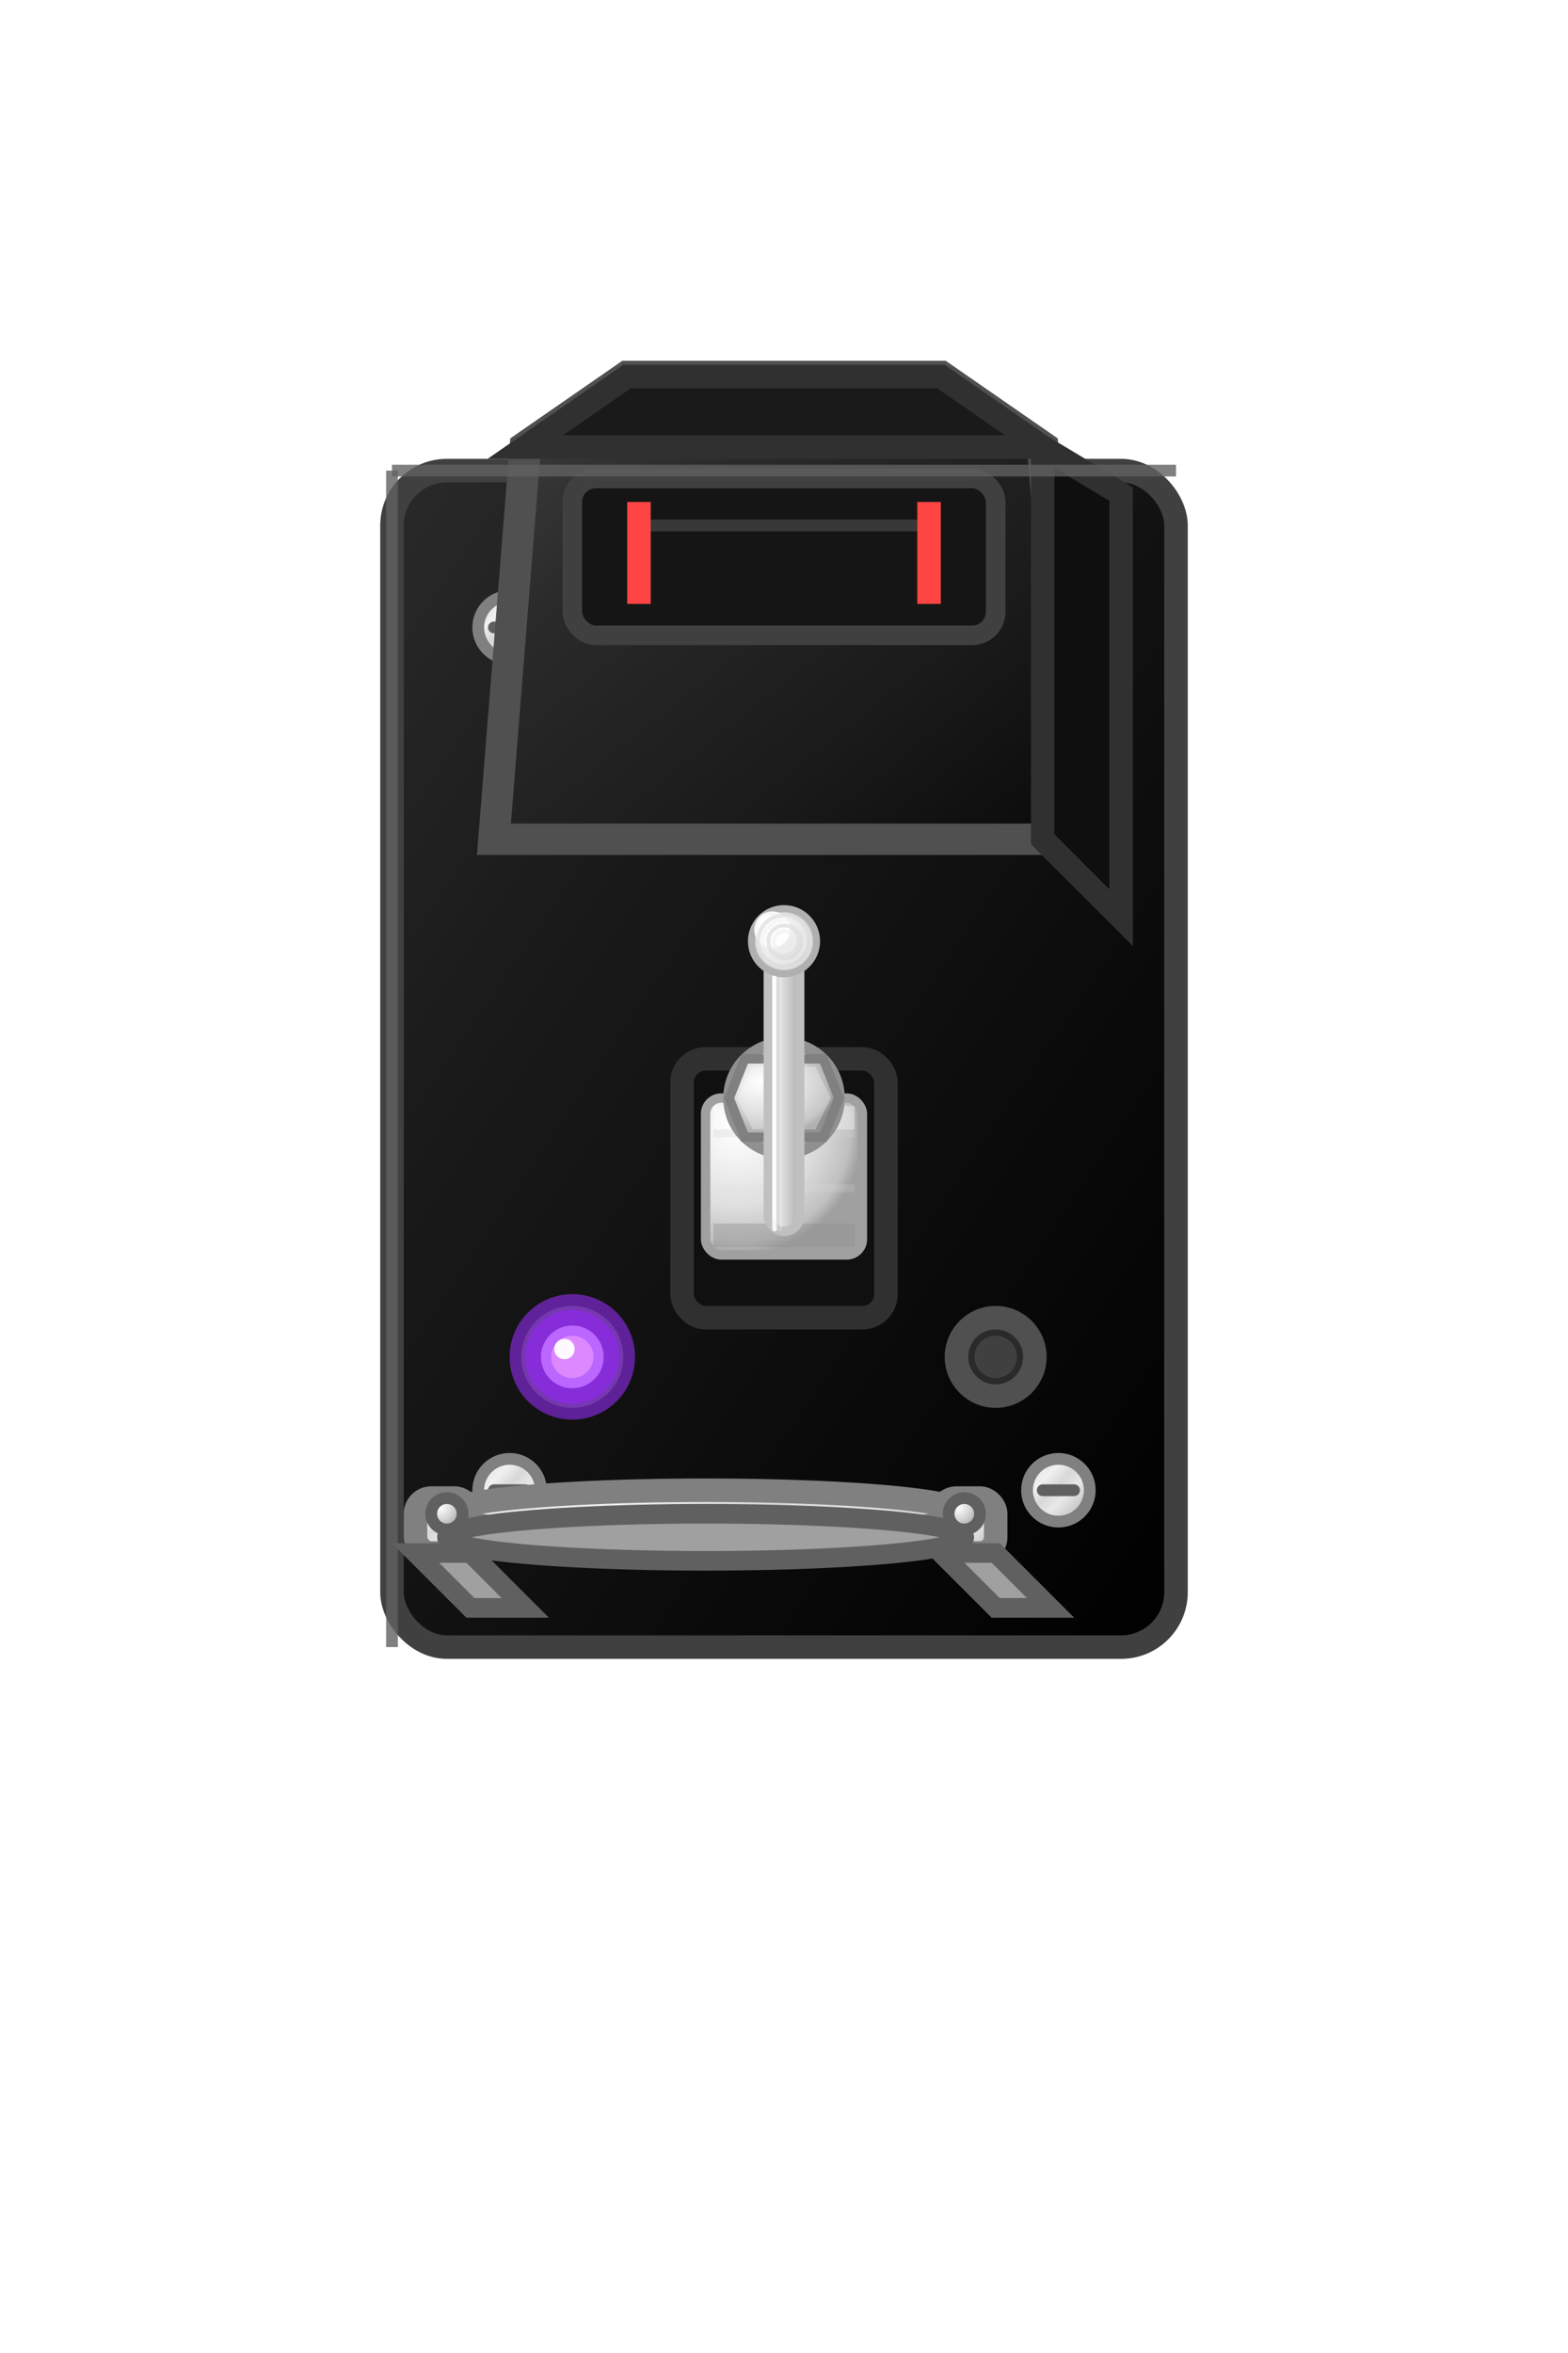 <svg width="20" height="30" viewBox="0 0 20 30" xmlns="http://www.w3.org/2000/svg">
  <defs>
    <!-- Scaled gradients for compact design -->
    <linearGradient id="panelGradient" x1="0%" y1="0%" x2="100%" y2="100%">
      <stop offset="0%" style="stop-color:#2a2a2a;stop-opacity:1" />
      <stop offset="30%" style="stop-color:#1a1a1a;stop-opacity:1" />
      <stop offset="70%" style="stop-color:#0a0a0a;stop-opacity:1" />
      <stop offset="100%" style="stop-color:#000000;stop-opacity:1" />
    </linearGradient>
    
    <linearGradient id="coverGradient" x1="0%" y1="0%" x2="100%" y2="100%">
      <stop offset="0%" style="stop-color:#404040;stop-opacity:1" />
      <stop offset="30%" style="stop-color:#2a2a2a;stop-opacity:1" />
      <stop offset="70%" style="stop-color:#1a1a1a;stop-opacity:1" />
      <stop offset="100%" style="stop-color:#0a0a0a;stop-opacity:1" />
    </linearGradient>
    
    <radialGradient id="chromeGradient" cx="30%" cy="30%" r="70%">
      <stop offset="0%" style="stop-color:#ffffff;stop-opacity:1" />
      <stop offset="20%" style="stop-color:#f0f0f0;stop-opacity:1" />
      <stop offset="60%" style="stop-color:#d0d0d0;stop-opacity:1" />
      <stop offset="90%" style="stop-color:#b0b0b0;stop-opacity:1" />
      <stop offset="100%" style="stop-color:#909090;stop-opacity:1" />
    </radialGradient>
    
    <linearGradient id="toggleLeverGradient" x1="0%" y1="0%" x2="100%" y2="0%">
      <stop offset="0%" style="stop-color:#ffffff;stop-opacity:1" />
      <stop offset="20%" style="stop-color:#f0f0f0;stop-opacity:1" />
      <stop offset="40%" style="stop-color:#e0e0e0;stop-opacity:1" />
      <stop offset="60%" style="stop-color:#d0d0d0;stop-opacity:1" />
      <stop offset="80%" style="stop-color:#c0c0c0;stop-opacity:1" />
      <stop offset="100%" style="stop-color:#a0a0a0;stop-opacity:1" />
    </linearGradient>
    
    <radialGradient id="switchBodyGradient" cx="20%" cy="20%" r="80%">
      <stop offset="0%" style="stop-color:#ffffff;stop-opacity:1" />
      <stop offset="30%" style="stop-color:#f0f0f0;stop-opacity:1" />
      <stop offset="60%" style="stop-color:#e0e0e0;stop-opacity:1" />
      <stop offset="90%" style="stop-color:#c0c0c0;stop-opacity:1" />
      <stop offset="100%" style="stop-color:#a0a0a0;stop-opacity:1" />
    </radialGradient>
    
    <linearGradient id="threadedNutGradient" x1="0%" y1="0%" x2="100%" y2="100%">
      <stop offset="0%" style="stop-color:#f8f8f8;stop-opacity:1" />
      <stop offset="15%" style="stop-color:#e8e8e8;stop-opacity:1" />
      <stop offset="30%" style="stop-color:#f0f0f0;stop-opacity:1" />
      <stop offset="45%" style="stop-color:#d8d8d8;stop-opacity:1" />
      <stop offset="60%" style="stop-color:#e8e8e8;stop-opacity:1" />
      <stop offset="75%" style="stop-color:#d0d0d0;stop-opacity:1" />
      <stop offset="90%" style="stop-color:#c0c0c0;stop-opacity:1" />
      <stop offset="100%" style="stop-color:#b0b0b0;stop-opacity:1" />
    </linearGradient>
    
    <filter id="dropShadow" x="-50%" y="-50%" width="200%" height="200%">
      <feDropShadow dx="0.3" dy="0.5" stdDeviation="0.5" flood-color="#000000" flood-opacity="0.4"/>
    </filter>
    
    <filter id="ledGlow" x="-50%" y="-50%" width="200%" height="200%">
      <feGaussianBlur stdDeviation="1" result="coloredBlur"/>
      <feMerge>
        <feMergeNode in="coloredBlur"/>
        <feMergeNode in="SourceGraphic"/>
      </feMerge>
    </filter>
    
    <filter id="strongLedGlow" x="-50%" y="-50%" width="200%" height="200%">
      <feGaussianBlur stdDeviation="1.5" result="coloredBlur"/>
      <feMerge>
        <feMergeNode in="coloredBlur"/>
        <feMergeNode in="SourceGraphic"/>
      </feMerge>
    </filter>
    
    <filter id="insetShadow" x="-50%" y="-50%" width="200%" height="200%">
      <feDropShadow dx="0.2" dy="0.2" stdDeviation="0.3" flood-color="#000000" flood-opacity="0.6"/>
    </filter>
  </defs>
  
  <!-- Base panel -->
  <rect x="5" y="6" width="10" height="15" rx="0.7" ry="0.7" 
        fill="url(#panelGradient)" stroke="#404040" stroke-width="0.3" 
        filter="url(#dropShadow)"/>
  
  <!-- Mounting screws -->
  <circle cx="6.5" cy="8" r="0.4" fill="url(#threadedNutGradient)" stroke="#808080" stroke-width="0.15"/>
  <circle cx="13.5" cy="8" r="0.4" fill="url(#threadedNutGradient)" stroke="#808080" stroke-width="0.15"/>
  <circle cx="6.5" cy="19" r="0.4" fill="url(#threadedNutGradient)" stroke="#808080" stroke-width="0.15"/>
  <circle cx="13.5" cy="19" r="0.4" fill="url(#threadedNutGradient)" stroke="#808080" stroke-width="0.15"/>
  
  <!-- Screw slots -->
  <line x1="6.3" y1="8" x2="6.7" y2="8" stroke="#606060" stroke-width="0.15" stroke-linecap="round"/>
  <line x1="13.3" y1="8" x2="13.7" y2="8" stroke="#606060" stroke-width="0.15" stroke-linecap="round"/>
  <line x1="6.3" y1="19" x2="6.7" y2="19" stroke="#606060" stroke-width="0.15" stroke-linecap="round"/>
  <line x1="13.3" y1="19" x2="13.7" y2="19" stroke="#606060" stroke-width="0.15" stroke-linecap="round"/>
  
  <!-- Switch housing recess -->
  <rect x="8.7" y="13.5" width="2.6" height="3.3" rx="0.3" ry="0.3" 
        fill="#101010" stroke="#303030" stroke-width="0.3" filter="url(#insetShadow)"/>
  
  <!-- Metal switch body -->
  <rect x="9" y="14" width="2" height="2" rx="0.2" ry="0.2" 
        fill="url(#switchBodyGradient)" stroke="#a0a0a0" stroke-width="0.12"/>
  
  <!-- Switch body surface detail -->
  <rect x="9.1" y="14.1" width="1.8" height="0.3" fill="#ffffff" opacity="0.4"/>
  <rect x="9.1" y="14.4" width="1.8" height="0.1" fill="#d0d0d0" opacity="0.3"/>
  <rect x="9.1" y="15.1" width="1.8" height="0.1" fill="#e0e0e0" opacity="0.2"/>
  <rect x="9.1" y="15.6" width="1.8" height="0.3" fill="#909090" opacity="0.4"/>
  
  <!-- Switch mounting nut -->
  <circle cx="10" cy="14" r="0.7" fill="url(#threadedNutGradient)" stroke="#909090" stroke-width="0.15"/>
  
  <!-- Threading detail on nut -->
  <circle cx="10" cy="14" r="0.6" fill="none" stroke="#c0c0c0" stroke-width="0.06" opacity="0.8"/>
  <circle cx="10" cy="14" r="0.5" fill="none" stroke="#e0e0e0" stroke-width="0.06" opacity="0.6"/>
  <circle cx="10" cy="14" r="0.4" fill="none" stroke="#c0c0c0" stroke-width="0.06" opacity="0.8"/>
  <circle cx="10" cy="14" r="0.35" fill="none" stroke="#e0e0e0" stroke-width="0.06" opacity="0.6"/>
  <circle cx="10" cy="14" r="0.3" fill="none" stroke="#c0c0c0" stroke-width="0.06" opacity="0.8"/>
  
  <!-- Hexagonal nut detail -->
  <path d="M9.5,13.5 L10.5,13.5 L10.7,14 L10.5,14.5 L9.5,14.5 L9.3,14 Z" 
        fill="url(#chromeGradient)" stroke="#808080" stroke-width="0.12"/>
  
  <!-- Hex nut surface texture -->
  <path d="M9.6,13.6 L10.4,13.6 L10.6,14 L10.4,14.4 L9.6,14.4 L9.4,14 Z" 
        fill="#ffffff" opacity="0.3"/>
  
  <!-- Toggle lever (UP position) -->
  <rect x="9.8" y="11.7" width="0.4" height="4" rx="0.2" ry="0.2" 
        fill="url(#toggleLeverGradient)" stroke="#c0c0c0" stroke-width="0.12"/>
  
  <!-- Toggle lever surface highlights -->
  <rect x="9.85" y="11.7" width="0.06" height="4" rx="0.03" ry="0.03" 
        fill="#ffffff" opacity="0.9"/>
  <rect x="9.9" y="11.7" width="0.04" height="4" rx="0.02" ry="0.02" 
        fill="#d0d0d0" opacity="0.6"/>
  <rect x="9.95" y="11.7" width="0.02" height="4" rx="0.01" ry="0.01" 
        fill="#f0f0f0" opacity="0.4"/>
  
  <!-- Toggle actuator tip -->
  <circle cx="10" cy="12" r="0.4" fill="url(#chromeGradient)" stroke="#b0b0b0" stroke-width="0.12"/>
  
  <!-- Actuator surface texture -->
  <circle cx="10" cy="12" r="0.37" fill="#ffffff" opacity="0.5"/>
  <circle cx="9.85" cy="11.85" r="0.23" fill="#ffffff" opacity="0.9"/>
  <circle cx="9.8" cy="11.8" r="0.13" fill="#ffffff" opacity="0.95"/>
  
  <!-- Actuator grip texture -->
  <circle cx="10" cy="12" r="0.33" fill="none" stroke="#e0e0e0" stroke-width="0.05" opacity="0.8"/>
  <circle cx="10" cy="12" r="0.27" fill="none" stroke="#f0f0f0" stroke-width="0.05" opacity="0.6"/>
  <circle cx="10" cy="12" r="0.2" fill="none" stroke="#e0e0e0" stroke-width="0.05" opacity="0.8"/>
  <circle cx="10" cy="12" r="0.13" fill="none" stroke="#f0f0f0" stroke-width="0.05" opacity="0.6"/>
  
  <!-- Safety cover (FLIPPED UP) -->
  <path d="M 6.3 10.7 L 13.7 10.7 L 13.3 5.7 L 12 4.8 L 8 4.8 L 6.7 5.7 Z" 
        fill="url(#coverGradient)" stroke="#505050" stroke-width="0.4" 
        filter="url(#dropShadow)"/>
  
  <!-- Cover 3D top surface -->
  <path d="M 8 4.8 L 12 4.8 L 13.3 5.7 L 6.7 5.7 Z" 
        fill="#1a1a1a" stroke="#303030" stroke-width="0.3"/>
  
  <!-- Cover side -->
  <path d="M 13.3 5.7 L 14.3 6.3 L 14.3 11.7 L 13.3 10.7 Z" 
        fill="#0f0f0f" stroke="#303030" stroke-width="0.3"/>
  
  <!-- Cover internal detail -->
  <rect x="7.3" y="6.1" width="5.4" height="2" rx="0.3" ry="0.3" 
        fill="#151515" stroke="#404040" stroke-width="0.25"/>
  
  <!-- Cover ribbing -->
  <line x1="8" y1="6.7" x2="12" y2="6.7" stroke="#505050" stroke-width="0.15" opacity="0.6"/>
  
  <!-- Warning stripes -->
  <rect x="8" y="6.4" width="0.3" height="1.3" fill="#ff4444"/>
  <rect x="11.7" y="6.4" width="0.3" height="1.3" fill="#ff4444"/>
  
  <!-- Safety bar -->
  <ellipse cx="9" cy="19.3" rx="3.3" ry="0.3" fill="url(#threadedNutGradient)" stroke="#808080" stroke-width="0.3"/>
  
  <!-- Bar mounting brackets -->
  <rect x="5.3" y="19.1" width="0.7" height="0.7" rx="0.2" ry="0.2" 
        fill="url(#threadedNutGradient)" stroke="#808080" stroke-width="0.3"/>
  <rect x="12" y="19.1" width="0.7" height="0.7" rx="0.2" ry="0.2" 
        fill="url(#threadedNutGradient)" stroke="#808080" stroke-width="0.3"/>
  
  <!-- Bar 3D bottom -->
  <ellipse cx="9" cy="19.6" rx="3.3" ry="0.3" fill="#a0a0a0" stroke="#606060" stroke-width="0.25"/>
  
  <!-- Mounting bracket 3D bottoms -->
  <path d="M 5.3 19.8 L 6 19.8 L 6.7 20.5 L 6 20.5 Z" 
        fill="#a0a0a0" stroke="#606060" stroke-width="0.25"/>
  <path d="M 12 19.8 L 12.7 19.8 L 13.4 20.5 L 12.7 20.5 Z" 
        fill="#a0a0a0" stroke="#606060" stroke-width="0.25"/>
  
  <!-- Bar end caps -->
  <circle cx="5.7" cy="19.3" r="0.2" fill="url(#chromeGradient)" stroke="#606060" stroke-width="0.15"/>
  <circle cx="12.3" cy="19.3" r="0.2" fill="url(#chromeGradient)" stroke="#606060" stroke-width="0.15"/>
  
  <!-- LED indicators -->
  <!-- Purple LED (ON) -->
  <circle cx="7.3" cy="17.3" r="0.5" fill="#2a2a2a" stroke="#505050" stroke-width="0.3"/>
  <circle cx="7.3" cy="17.3" r="0.8" fill="#8a2be2" filter="url(#strongLedGlow)" opacity="0.8"/>
  <circle cx="7.3" cy="17.3" r="0.6" fill="#8a2be2" filter="url(#ledGlow)" opacity="0.9"/>
  <circle cx="7.3" cy="17.3" r="0.4" fill="#bb66ff"/>
  <circle cx="7.3" cy="17.3" r="0.27" fill="#dd88ff"/>
  <circle cx="7.2" cy="17.2" r="0.13" fill="#ffffff" opacity="0.95"/>
  
  <!-- Teal LED (OFF) -->
  <circle cx="12.7" cy="17.3" r="0.5" fill="#2a2a2a" stroke="#505050" stroke-width="0.3"/>
  <circle cx="12.7" cy="17.3" r="0.27" fill="#404040"/>
  
  <!-- Panel highlights -->
  <line x1="5" y1="6" x2="15" y2="6" stroke="#606060" stroke-width="0.15" opacity="0.8"/>
  <line x1="5" y1="6" x2="5" y2="21" stroke="#606060" stroke-width="0.15" opacity="0.8"/>
</svg>
